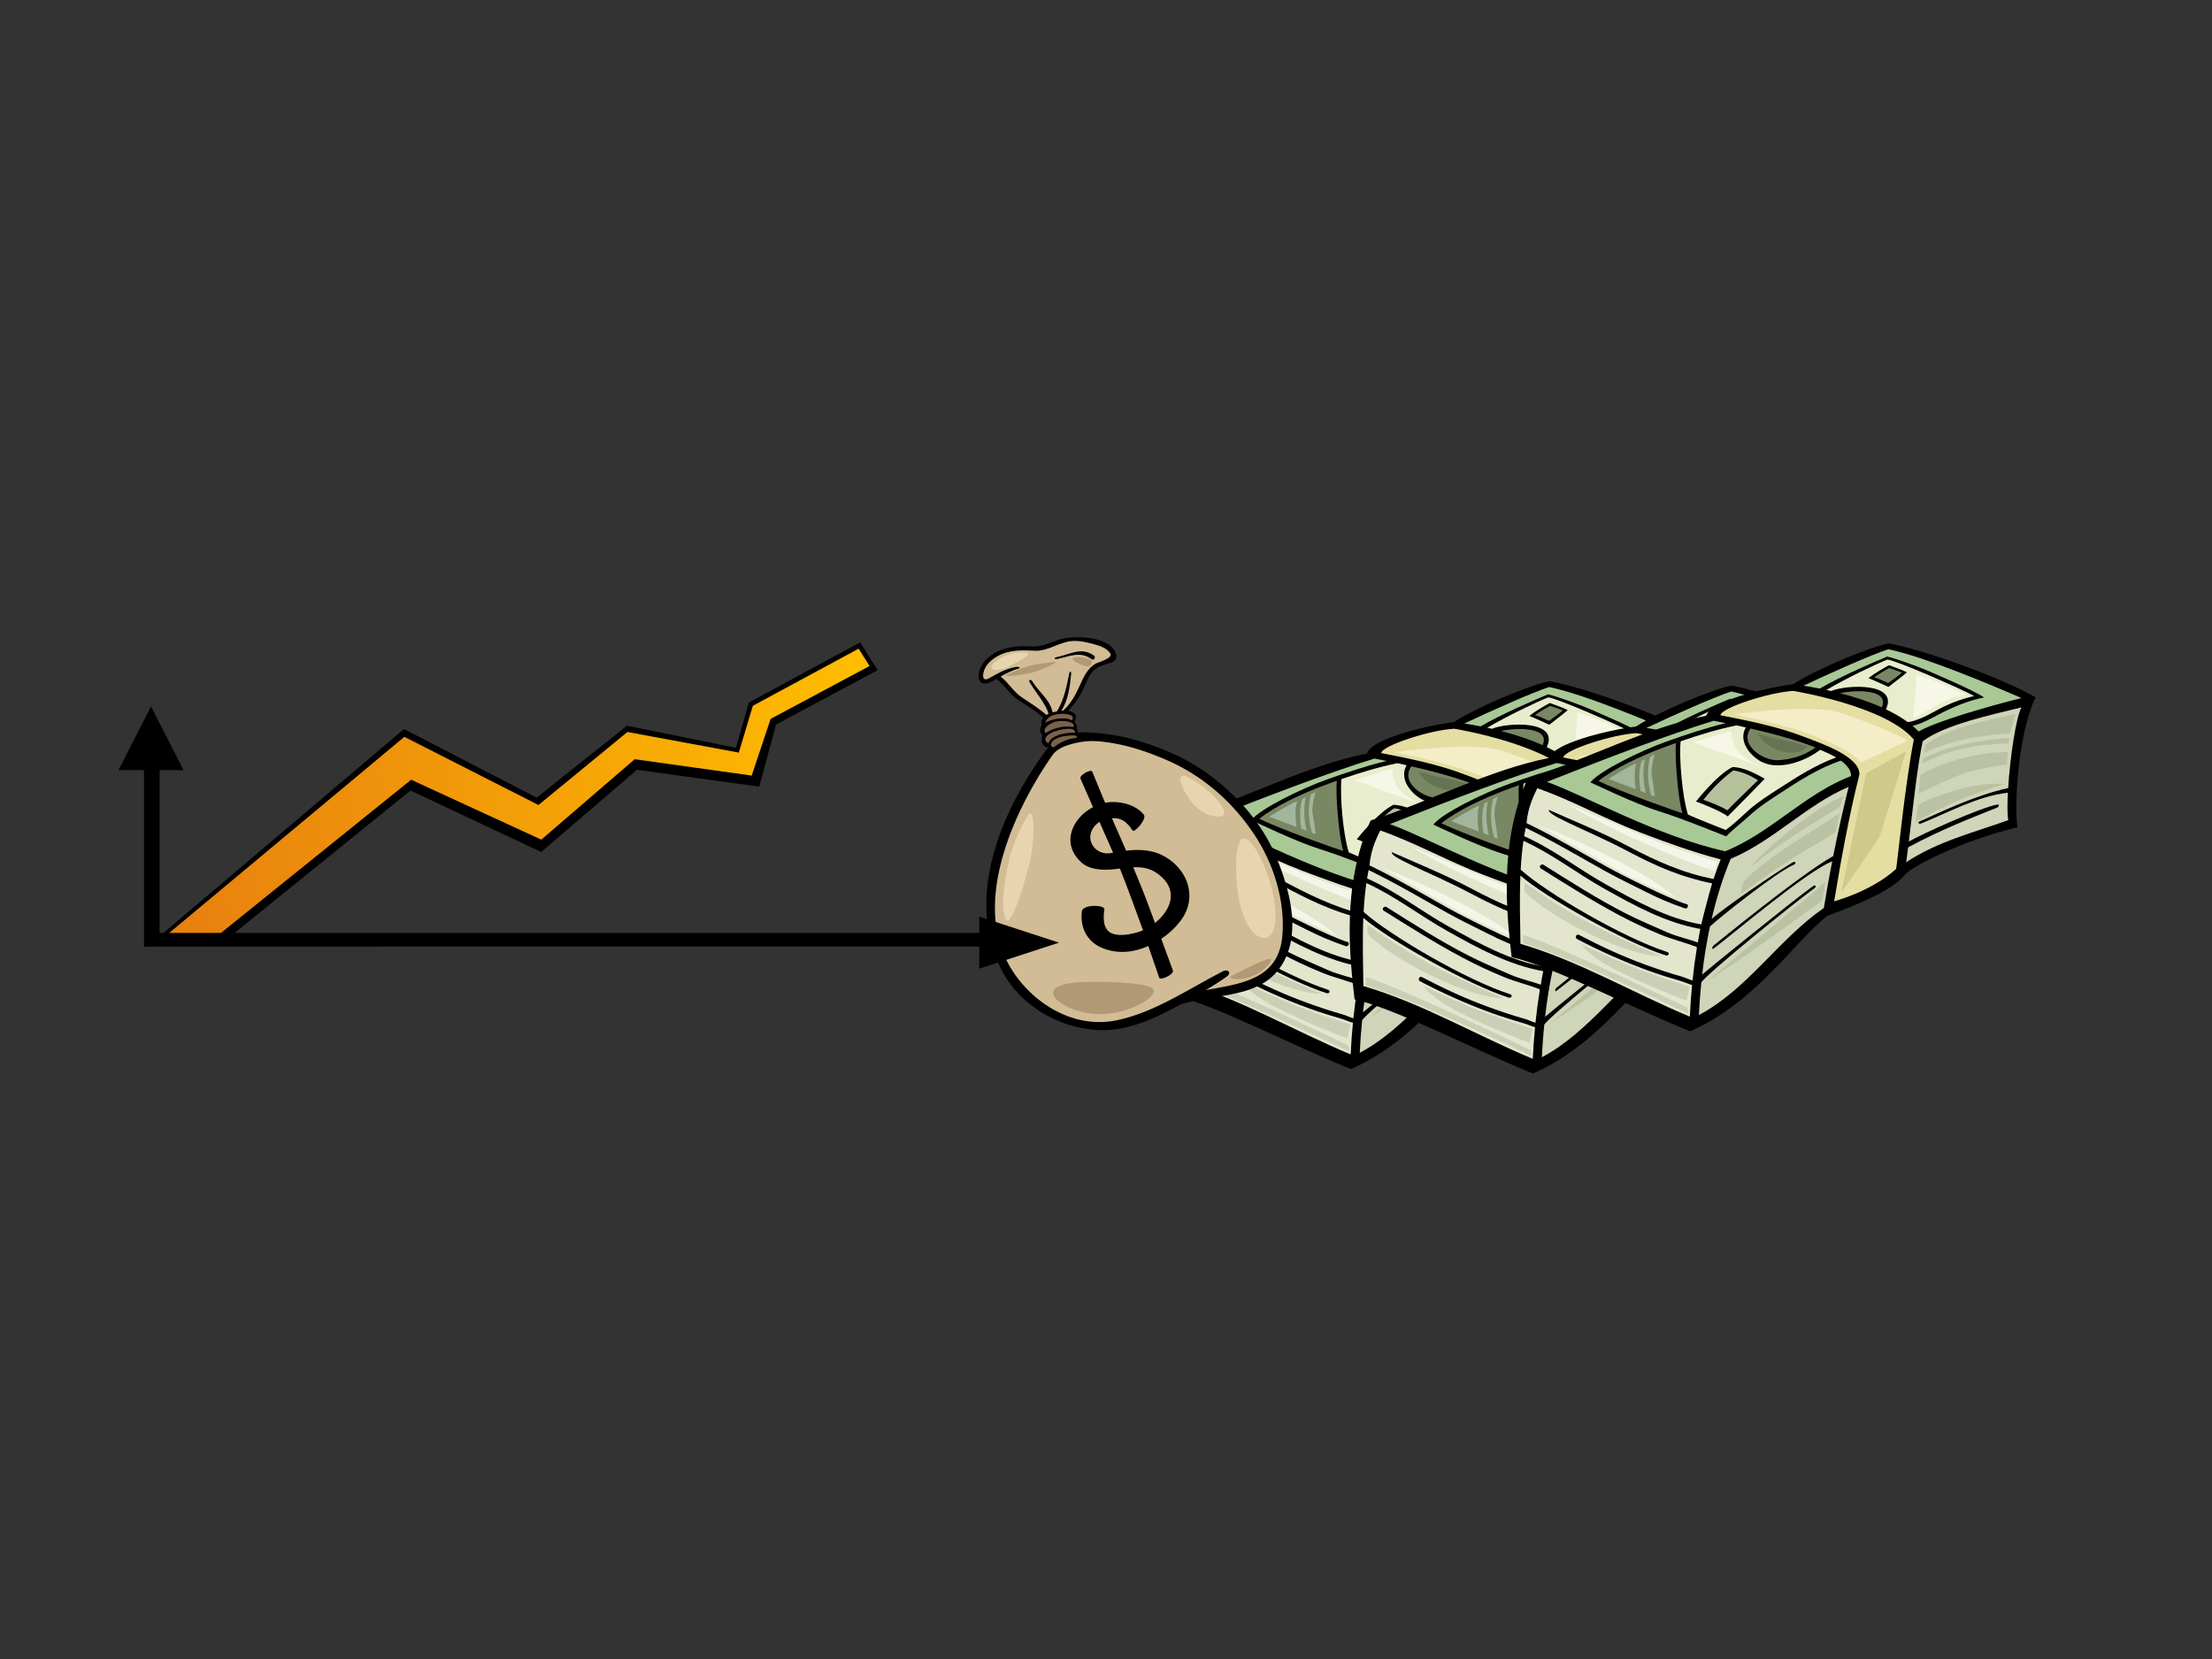 <?xml version="1.0" encoding="utf-8"?>
<!-- Generator: Adobe Illustrator 17.0.0, SVG Export Plug-In . SVG Version: 6.00 Build 0)  -->
<!DOCTYPE svg PUBLIC "-//W3C//DTD SVG 1.1//EN" "http://www.w3.org/Graphics/SVG/1.1/DTD/svg11.dtd">
<svg version="1.1" id="Layer_1" xmlns="http://www.w3.org/2000/svg" xmlns:xlink="http://www.w3.org/1999/xlink" x="0px" y="0px"
	 width="800px" height="600px" viewBox="0 0 800 600" enable-background="new 0 0 800 600" xml:space="preserve">
<rect x="0" y="0" width="800" height="600" fill="#333333" stroke="none"/>
<g>
	<path d="M613.542,265.886c-10.802-6.414-39.883-17.221-53.174-19.525c-7.387,1.458-26.923,9.689-34.53,14.787
		c-10.968,1.411-29.97,6.21-31.407,11.359c-21.657,4.263-43.604,15.947-64.578,22.628c-10.577,23.486-7.53,49.55-5.815,64.698
		c15.407,3.547,43,18.139,64.533,26.818c23.798-10.388,37.855-32.586,49.675-41.772c10.296-3.803,23.843-9.21,28.22-15.093
		c2.754-2.858,19.874-11.931,40.53-16.947C605.677,305.908,607.179,278.664,613.542,265.886z"/>
	<path fill="#E3E5CD" d="M427.228,355.009c-0.126-8.27-0.368-16.524-0.02-24.692c8.824,7.788,38.462,24.472,52.578,28.87
		c1.007,0.315,1.553-0.889,0.551-1.212c-15.668-5.006-43.36-21.144-53.028-29.771c0.194-3.494,0.501-6.973,0.996-10.426
		c10.234,4.598,19.371,11.776,29.146,17.242c10.92,6.117,22.391,12.439,34.822,14.602c-0.332,1.63-0.602,3.273-0.892,4.916
		c-3.663-1.366-7.542-2.107-11.17-3.719c-5.055-2.251-10.115-4.342-15.052-6.871c-10.186-5.217-19.86-11.404-29.545-17.49
		c-0.883-0.558-1.924,0.727-1.035,1.287c9.392,5.901,18.777,11.813,28.569,17.022c4.878,2.591,9.882,4.916,14.991,7.009
		c4.149,1.695,8.54,2.733,12.684,4.318c0.056,0.114,0.132,0.214,0.225,0.29c-0.65,3.948-1.17,7.921-1.587,11.909
		c-1.319-0.404-2.757-1.099-3.8-1.392c-4.433-1.241-8.796-2.716-13.12-4.289c-8.296-3.017-16.335-6.725-24.15-10.843
		c-0.934-0.494-1.598,1.024-0.669,1.509c8.287,4.37,16.81,8.176,25.61,11.381c3.975,1.446,8.012,2.703,12.073,3.878
		c1.103,0.319,2.529,0.989,3.902,1.384c-0.368,3.799-0.647,7.605-0.819,11.421C467.935,372.796,448.657,361.3,427.228,355.009z"/>
	<path fill="#E3E5CD" d="M497.064,331.561c-11.244-2.176-20.892-6.553-31.013-11.917c-9.258-4.907-18.988-8.833-28.561-13.078
		c-0.099,0.935,1.322,1.918,7.454,4.859c4.999,2.398,13.095,5.84,21.795,10.449c9.722,5.154,19.069,9.164,29.812,11.269
		c-0.548,1.702-3.409,12.463-3.924,14.858c-12.321-2.129-23.666-8.471-34.504-14.492c-9.921-5.505-19.154-12.833-29.565-17.424
		c0.166-1.017,0.363-2.028,0.56-3.035c9.812,4.75,19.199,10.314,28.712,15.639c4.695,2.629,9.562,4.897,14.361,7.344
		c5.103,2.592,8.532,4.048,14.462,6.148c0.996,0.352,1.688-1.233,0.672-1.515c-5.544-1.53-23.711-10.65-28.819-13.49
		c-9.646-5.356-19.114-11.01-29.047-15.798c0.411-6.342,3.367-11.428,3.865-12.643c12.855,4.495,24.735,11.265,37.455,16.098
		c9.077,3.454,18.608,6.965,28.864,9.661C498.718,326.827,497.86,329.184,497.064,331.561z"/>
	<path fill="#CED5B8" d="M540.344,323.27c-12.456,7.055-42.676,31.929-43.244,32.341c-0.574,0.419-0.788,1.717,0.059,1.069
		c7.868-6,33.888-28.071,42.819-31.497c-1.091,5.599-2.124,11.217-3.016,16.861c-16.352,11.29-27.582,29.408-45.196,38.718
		c0.191-3.934,0.481-7.861,0.872-11.778c1.893-3.103,33.337-28.603,40.938-34.081c0.861-0.619,0.36-1.407-0.501-0.785
		c-8.031,5.788-38.448,30.493-40.13,32.002c0.661-5.843,1.598-11.646,2.824-17.384c4.341-3.975,24.158-19.687,30.414-22.391
		c0.97-0.418,0.43-1.348-0.475-0.798c-6.591,3.965-24.709,16.339-29.328,20.455c1.713-7.387,3.949-14.656,6.864-21.719
		c15.477-6.477,27.325-19.49,42.687-26.04C543.869,306.545,542.015,314.888,540.344,323.27z"/>
	<path fill="#A8C995" d="M501.258,321.537c-24.341-5.364-50.347-19.988-64.443-25.098c22.589-8.956,44.024-17.109,60.286-22.096
		c1.257,0.245,2.734,0.53,4.366,0.862c-7.297,1.759-14.462,4.173-21.52,6.688c-9.387,3.342-24.265,10.661-27.424,14.732
		c2.158,0.93,16.158,7.75,24.732,10.431c7.854,2.459,15.722,5.671,24.375,9.087c2.146-2.251,6.031-5.269,8.619-7.664
		c3.142-2.903,6.658-5.17,10.217-7.501c7.184-4.709,14.495-9.494,22.659-12.224c2.374,1.759,3.764,3.631,3.66,5.603
		C530.125,300.684,517.798,314.907,501.258,321.537z"/>
	<path fill="#E8EECD" d="M513.739,288.804c6.45,3.92,16.448,0.263,21.863-3.949c0.042-0.037,4.186,1.757,5.817,2.755
		c-7.387,2.664-14.065,6.951-20.656,11.213c-3.604,2.329-7.224,4.602-10.476,7.421c-2.951,2.557-5.64,5.349-8.836,7.603
		c-5.218-2.097-9.362-3.66-13.646-5.582c-2.076-6.556-3.241-20.342-2.65-26.493c6.613-2.303,13.367-4.349,20.203-5.754
		c1.08,0.232,2.217,0.48,3.373,0.738C506.138,281.224,509.503,286.225,513.739,288.804z"/>
	<path fill="#798763" d="M510.436,277.142c7.691,1.765,16.49,4.096,23.506,6.872c-3.995,2.882-8.67,4.366-13.567,4.577
		C514.878,288.832,506.273,282.989,510.436,277.142z"/>
	<path fill="#798763" d="M485.826,307.748c-2.217-0.572-22.757-7.865-30.4-11.622c5.975-4.712,15.255-9.039,23.823-12.225
		c1.407-0.523,2.824-1.035,4.245-1.54C482.869,286.932,484.427,304.247,485.826,307.748z"/>
	<path fill="#E5DEA2" d="M540.685,339.65c2.431-14.75,5.469-31.438,9.148-45.929c0.087-6.551-14.093-11.263-19.618-13.429
		c-9.646-3.779-20.422-5.938-30.678-7.944c0.242-2.671,17.708-8.353,26.411-8.795c0.011,0,33.475,5.429,43.562,17.626
		c-0.008,0.016-0.017,0.027-0.02,0.045c-3.072,15.441-5.86,43.561-6.388,46.696C554.165,336.086,540.851,339.556,540.685,339.65z"/>
	<path fill="#E8EECD" d="M539.568,263.581c-0.565-0.128-1.128-0.269-1.685-0.389c7.128-4.182,17.691-9.266,22.029-10.978
		c2.83,0.101,26.92,10.657,31.407,13.176c-3.654,0.827-7.26,2.071-10.636,3.671c-4.38,2.079-8.498,5.052-13.365,5.772
		c-2.346-1.726-5.041-3.249-7.921-4.629C564.134,260.395,545.149,261.23,539.568,263.581z"/>
	<path fill="#798763" d="M557.917,269.499c-4.709-2.113-9.893-3.803-15.106-5.139C549.124,263.039,560.781,263.007,557.917,269.499z
		"/>
	<path fill="#A8C995" d="M571.262,278.217c-0.686-0.703-1.44-1.373-2.219-2.028c3.187-0.769,6.113-2.357,9.021-3.913
		c4.88-2.611,11.393-5.393,16.85-6.374c-4.048-2.689-16.504-7.962-19.829-9.428c-2.743-1.205-11.606-4.543-15.207-5.353
		c-3.71,1.509-16.788,7.096-24.395,11.578c-2.005-0.393-3.98-0.736-5.893-1.034c10.104-4.761,24.355-11.121,30.684-13.19
		c12.768,2.672,34.921,11.943,48.187,17.65C596.146,269.187,577.521,274.56,571.262,278.217z"/>
	<path fill="#CED5B8" d="M566.733,325.515c0.239-1.747,0.472-3.55,0.7-5.388c11.387-6.191,22.656-10.563,32.004-14.304
		c0.973-0.393,1.182-1.349,0.138-1.156c-6.135,1.141-27.359,10.691-31.885,13.369c1.587-12.978,3.055-27.278,5.03-36.313
		c8.087-5.951,24.085-9.373,35.717-12.221c-1.997,3.539-4.112,18.057-4.821,29.178c-11.885,2.624-23.731,8.387-32.009,12.068
		c-0.968,0.432-0.312,1.087,0.664,0.695c9.342-3.741,20.209-9.855,31.244-11.079c-0.225,4.266-0.219,7.882,0.124,9.935
		C591.139,314.763,577.912,318.057,566.733,325.515z"/>
	<path d="M515.565,295.322c-3.733-2.166-7.815-4.143-11.601-4.262c-5.758,2.862-13.252,12.482-13.252,12.482
		s8.397,3.046,11.48,5.389C506.346,304.773,513.295,297.699,515.565,295.322z"/>
	<path fill="#B4C19B" d="M502.062,306.728c-2.022-1.246-5.826-2.844-8.692-3.8c5.55-7.037,10.791-10.593,10.791-10.593
		s3.851,0.196,8.971,3.525C509.528,299.43,505.604,303.033,502.062,306.728z"/>
	<path d="M560.497,254.247c0,0-5.423,2.934-7.378,4.695c1.558,0.557,7.182,3.169,7.182,3.169s5.092-3.86,6.692-5.277
		C565.957,256.163,560.497,254.247,560.497,254.247z"/>
	<path fill="#798763" d="M560.244,260.713c-1.663-0.665-3.353-1.644-5.086-2.053c1.274-1.128,5.415-3.368,5.415-3.368
		s3.347,1.063,4.641,1.627C564.027,258.018,561.608,259.735,560.244,260.713z"/>
	<path fill="#F3EEC8" d="M504.256,272.058c1.497,0.062,18.017,3.682,26.842,6.845c10.76,3.861,17.182,7.729,19.246,10.585
		c5.595-2.692,15.646-7.232,16.594-7.935c0.937-0.703-21.39-9.722-25.93-10.598C528.192,268.468,504.256,272.058,504.256,272.058z"
		/>
	<path fill="#CFC98C" d="M552.258,293.34l14.42-7.936c0,0-8.884,29.438-9.601,30.849c-0.72,1.413-13.885,20.712-13.708,19.553
		C543.549,334.651,552.258,293.34,552.258,293.34z"/>
	<path fill="#BBC2A3" d="M599.122,280.979c-9.173,1.09-18.166,2.774-26.341,7.107c-0.051,0.31-0.096,0.613-0.149,0.945
		c-0.039,0.257-0.082,0.536-0.121,0.826c6.602-3.338,13.542-5.726,21.12-6.592c3.381-0.387,6.757-0.601,10.133-0.719
		c0.076-0.731,0.155-1.409,0.247-2.004C602.38,280.649,600.748,280.787,599.122,280.979z"/>
	<path fill="#BBC2A3" d="M598.937,279.334c1.795-0.189,3.586-0.318,5.373-0.419c0.692-3.177,2.036-7.027,2.036-7.027
		s-12.574,2.461-20.152,5.018c-7.578,2.556-12.456,6.032-12.456,6.032s-0.256,1.141-0.61,3.116
		C581.17,282.044,589.972,280.28,598.937,279.334z"/>
	<path fill="#BBC2A3" d="M593.997,286.462c-8.107,1.198-15.154,3.647-22.009,7.295c-0.439,3.501-0.841,7.062-0.841,7.062
		s11.64-6.159,18.273-8.014c6.636-1.854,13.767-2.616,13.767-2.616s0.112-2.129,0.301-4.574
		C600.309,285.751,597.139,286,593.997,286.462z"/>
	<path fill="#BBC2A3" d="M570.106,310.814c0,0,11.502-6.35,18.945-9.097c7.438-2.744,13.041-4.415,13.041-4.415
		s-6.501-1.175-18.6,2.544c-12.101,3.72-12.495,5.183-12.495,5.183L570.106,310.814z"/>
	<path fill="#BBC2A3" d="M506.948,336.957c0,0,12.448-9.248,21.272-14.488c8.83-5.241,12.872-7.663,12.872-7.663l1.589-7.035
		c0,0-6.878,4.526-17.238,11.052c-10.36,6.528-16.656,12.667-17.272,13.419C507.559,332.989,506.948,336.957,506.948,336.957z"/>
	<path fill="#BBC2A3" d="M510.459,327.174c0,0,8.189-6.522,17.278-12.398c9.089-5.877,14.948-9.204,14.948-9.204l1.454-4.009
		c0,0-4.611,1.642-11.528,6.518C517.244,318.911,510.459,327.174,510.459,327.174z"/>
	<path fill="#BBC2A3" d="M494.717,368.586c0,0,32.605-27.299,36.243-30.292c3.637-2.997,6.591-5.926,6.591-5.926l-1.232,6.92
		c0,0-12.239,8.945-19.193,13.967C510.172,358.275,494.717,368.586,494.717,368.586z"/>
	<path fill="#A2B69C" d="M474.126,287.349c-1.153,4.405-0.962,9.311,0.366,13.851l1.311,0.491c0,0-0.484-4.473-1.052-7.272
		c-0.574-2.795,1.058-7.96,1.058-7.96S475.156,286.819,474.126,287.349z"/>
	<path fill="#A2B69C" d="M471.083,288.84c-0.402,1.154-0.706,2.353-0.793,3.646c-0.166,2.429-0.065,4.875,0.371,7.27l1.921,0.723
		c-0.993-4.016-1.153-8.246-0.371-12.176C471.853,288.476,471.468,288.659,471.083,288.84z"/>
	<path fill="#A2B69C" d="M468.821,291.031c0.076-0.447,0.177-0.876,0.29-1.3c-0.056,0.022-0.107,0.046-0.163,0.07
		c-3.758,1.62-9.879,5.588-9.879,5.588l9.843,3.708C468.542,296.439,468.36,293.683,468.821,291.031z"/>
	<path fill="#667354" d="M512.881,278.974c0,0,6.07,1.782,10.127,2.577c4.051,0.796,8.028,2.083,8.028,2.083
		s-2.357,3.362-8.973,1.834C515.452,283.941,512.881,278.974,512.881,278.974z"/>
	<path fill="#CBCFB6" d="M449.186,355.134c0,0,10.374,4.854,16.721,7.487c9.73,4.041,22.504,7.868,22.504,7.868l-1.117,5.08
		c0,0-13.109-4.903-24.431-10.542C451.538,359.392,449.186,355.134,449.186,355.134z"/>
	<path fill="#CBCFB6" d="M428.736,332.855c0,0,11.381,8.528,24.698,15.321c13.32,6.789,24.656,11.246,24.656,11.246
		s-8.11,0.61-25.984-8.068c-17.865-8.681-23.365-15.283-23.365-15.283L428.736,332.855z"/>
	<path fill="#CBCFB6" d="M428.032,354.75c0,0,5.933,1.591,19.131,7.01c12.428,5.106,40.749,18.473,40.749,18.473l-0.186-2.062
		c0,0-18.329-8.919-38.814-18.002c-20.484-9.08-20.774-8.277-20.774-8.277L428.032,354.75z"/>
	<path fill="#F3F6E9" d="M444.145,304.427c0,0,15.868,6.509,27.618,11.538c11.755,5.025,26.785,9.376,26.785,9.376l-1.19,3.37
		c0,0-10.02-3.237-26.279-10.481C454.826,310.984,444.145,304.427,444.145,304.427z"/>
	<path fill="#F3F6E9" d="M434.069,312.352c0,0,17.041,9.733,26.271,14.881c9.224,5.148,23.165,11.188,23.165,11.188
		s-5.19-5.37-23.475-14.618C441.746,314.554,434.069,312.352,434.069,312.352z"/>
	<path fill="#F6F7E6" d="M489.834,282.19l13.668-4.156c0,0,0.166,5.444,3.094,8.094c2.931,2.653,7.134,4.654,7.134,4.654
		L489.834,282.19z"/>
	<path fill="#F6F7E6" d="M570.469,257.555c0,0,5.885,1.923,10.411,3.975c4.529,2.051,7.314,3.497,7.314,3.497
		s-2.99-0.124-7.525,2.225c-4.54,2.345-11.314,6.211-11.314,6.211L570.469,257.555z"/>
</g>
<g>
	<path d="M679.4,267.495c-10.805-6.414-39.883-17.221-53.174-19.525c-7.387,1.458-26.926,9.689-34.53,14.787
		c-10.968,1.411-29.973,6.208-31.407,11.359c-21.657,4.262-43.604,15.946-64.581,22.626c-10.577,23.487-7.528,49.551-5.812,64.698
		c15.407,3.547,42.999,18.139,64.533,26.818c23.795-10.388,37.852-32.584,49.675-41.772c10.296-3.803,23.843-9.21,28.22-15.093
		c2.754-2.857,19.874-11.931,40.53-16.947C671.535,307.516,673.04,280.273,679.4,267.495z"/>
	<path fill="#E3E5CD" d="M493.086,356.616c-0.126-8.269-0.366-16.522-0.022-24.691c8.827,7.786,38.462,24.472,52.581,28.87
		c1.007,0.314,1.553-0.89,0.551-1.214c-15.669-5.006-43.36-21.144-53.028-29.771c0.194-3.492,0.501-6.973,0.993-10.425
		c10.237,4.596,19.373,11.775,29.146,17.242c10.923,6.117,22.394,12.438,34.828,14.601c-0.338,1.63-0.608,3.275-0.894,4.916
		c-3.663-1.364-7.542-2.107-11.17-3.719c-5.055-2.249-10.118-4.342-15.055-6.871c-10.183-5.217-19.857-11.404-29.542-17.49
		c-0.886-0.558-1.927,0.727-1.035,1.288c9.392,5.9,18.777,11.813,28.569,17.02c4.878,2.592,9.882,4.917,14.991,7.01
		c4.146,1.695,8.54,2.73,12.684,4.318c0.056,0.114,0.132,0.212,0.225,0.288c-0.65,3.95-1.17,7.923-1.587,11.91
		c-1.319-0.404-2.757-1.1-3.8-1.392c-4.433-1.242-8.797-2.716-13.12-4.289c-8.296-3.018-16.335-6.725-24.147-10.844
		c-0.937-0.492-1.601,1.024-0.672,1.509c8.287,4.371,16.81,8.177,25.607,11.382c3.978,1.447,8.014,2.704,12.076,3.877
		c1.1,0.319,2.529,0.99,3.902,1.384c-0.368,3.799-0.647,7.606-0.819,11.422C533.793,374.403,514.516,362.908,493.086,356.616z"/>
	<path fill="#E3E5CD" d="M562.922,333.169c-11.244-2.174-20.889-6.551-31.013-11.916c-9.257-4.907-18.988-8.833-28.56-13.079
		c-0.099,0.935,1.322,1.918,7.454,4.859c4.999,2.398,13.095,5.84,21.795,10.45c9.722,5.154,19.069,9.162,29.809,11.269
		c-0.548,1.7-3.406,12.462-3.924,14.857c-12.321-2.128-23.663-8.47-34.501-14.491c-9.922-5.507-19.154-12.833-29.565-17.424
		c0.166-1.018,0.363-2.028,0.56-3.035c9.809,4.75,19.199,10.314,28.712,15.637c4.695,2.63,9.562,4.897,14.358,7.344
		c5.103,2.592,8.535,4.049,14.462,6.149c0.996,0.35,1.688-1.233,0.675-1.516c-5.544-1.53-23.714-10.649-28.822-13.49
		c-9.643-5.356-19.114-11.01-29.044-15.798c0.411-6.342,3.364-11.428,3.862-12.642c12.858,4.494,24.738,11.265,37.455,16.097
		c9.08,3.453,18.608,6.964,28.867,9.66C564.576,328.436,563.718,330.792,562.922,333.169z"/>
	<path fill="#CED5B8" d="M606.203,324.879c-12.456,7.055-42.676,31.929-43.244,32.341c-0.574,0.418-0.79,1.716,0.059,1.069
		c7.865-6.002,33.888-28.071,42.82-31.499c-1.091,5.599-2.124,11.217-3.019,16.863c-16.349,11.29-27.579,29.407-45.194,38.717
		c0.191-3.934,0.481-7.859,0.872-11.777c1.893-3.103,33.337-28.603,40.938-34.081c0.861-0.619,0.36-1.408-0.501-0.786
		c-8.031,5.788-38.451,30.493-40.133,32.002c0.664-5.843,1.598-11.645,2.824-17.385c4.344-3.973,24.164-19.687,30.417-22.391
		c0.968-0.418,0.43-1.348-0.475-0.796c-6.591,3.964-24.709,16.339-29.329,20.453c1.711-7.386,3.947-14.654,6.864-21.719
		c15.474-6.477,27.326-19.489,42.685-26.04C609.727,308.153,607.874,316.496,606.203,324.879z"/>
	<path fill="#A8C995" d="M567.116,323.145c-24.341-5.363-50.347-19.988-64.44-25.098c22.586-8.955,44.021-17.109,60.283-22.095
		c1.258,0.243,2.732,0.53,4.366,0.861c-7.297,1.761-14.462,4.173-21.522,6.688c-9.384,3.342-24.262,10.663-27.424,14.732
		c2.16,0.93,16.161,7.75,24.732,10.432c7.857,2.458,15.725,5.671,24.378,9.086c2.146-2.249,6.031-5.269,8.619-7.664
		c3.142-2.902,6.658-5.169,10.217-7.502c7.184-4.706,14.495-9.492,22.659-12.222c2.374,1.761,3.764,3.633,3.663,5.603
		C595.98,302.292,583.656,316.516,567.116,323.145z"/>
	<path fill="#E8EECD" d="M579.594,290.413c6.453,3.92,16.451,0.262,21.865-3.951c0.039-0.035,4.183,1.757,5.818,2.755
		c-7.387,2.665-14.065,6.952-20.659,11.214c-3.604,2.329-7.221,4.602-10.473,7.419c-2.951,2.557-5.637,5.35-8.836,7.605
		c-5.218-2.097-9.362-3.661-13.646-5.582c-2.079-6.557-3.238-20.342-2.65-26.494c6.613-2.303,13.367-4.348,20.203-5.753
		c1.077,0.231,2.217,0.478,3.37,0.737C571.996,282.831,575.358,287.833,579.594,290.413z"/>
	<path fill="#798763" d="M576.295,278.75c7.691,1.767,16.487,4.097,23.506,6.874c-3.994,2.881-8.67,4.366-13.567,4.575
		C580.736,290.441,572.131,284.598,576.295,278.75z"/>
	<path fill="#798763" d="M551.681,309.355c-2.214-0.572-22.757-7.865-30.395-11.621c5.972-4.713,15.249-9.041,23.821-12.225
		c1.407-0.523,2.824-1.037,4.242-1.542C548.727,288.54,550.286,305.856,551.681,309.355z"/>
	<path fill="#E5DEA2" d="M606.543,341.259c2.428-14.751,5.468-31.439,9.145-45.931c0.087-6.55-14.09-11.263-19.618-13.429
		c-9.643-3.778-20.42-5.938-30.676-7.944c0.242-2.67,17.708-8.352,26.411-8.794c0.011-0.001,33.475,5.428,43.562,17.624
		c-0.005,0.017-0.017,0.028-0.022,0.046c-3.069,15.441-5.857,43.561-6.388,46.696C620.023,337.695,606.709,341.165,606.543,341.259z
		"/>
	<path fill="#E8EECD" d="M605.423,265.19c-0.563-0.129-1.125-0.269-1.682-0.39c7.128-4.184,17.688-9.267,22.026-10.979
		c2.83,0.103,26.923,10.658,31.41,13.178c-3.654,0.826-7.26,2.071-10.636,3.671c-4.38,2.077-8.498,5.052-13.364,5.773
		c-2.349-1.727-5.044-3.251-7.921-4.63C629.992,262.003,611.007,262.839,605.423,265.19z"/>
	<path fill="#798763" d="M623.775,271.107c-4.712-2.113-9.893-3.803-15.106-5.138C614.982,264.647,626.636,264.616,623.775,271.107z
		"/>
	<path fill="#A8C995" d="M637.118,279.824c-0.686-0.703-1.438-1.373-2.217-2.028c3.187-0.768,6.113-2.357,9.019-3.911
		c4.881-2.611,11.395-5.393,16.853-6.374c-4.048-2.689-16.504-7.964-19.829-9.429c-2.743-1.205-11.607-4.541-15.207-5.353
		c-3.713,1.509-16.788,7.096-24.395,11.579c-2.006-0.391-3.98-0.734-5.893-1.032c10.102-4.763,24.355-11.123,30.682-13.192
		c12.768,2.674,34.923,11.943,48.187,17.65C662.004,270.796,643.379,276.167,637.118,279.824z"/>
	<path fill="#CED5B8" d="M632.591,327.122c0.236-1.747,0.47-3.548,0.698-5.387c11.39-6.193,22.659-10.563,32.006-14.306
		c0.97-0.391,1.181-1.348,0.141-1.156c-6.138,1.141-27.362,10.692-31.888,13.369c1.587-12.978,3.055-27.278,5.03-36.313
		c8.084-5.951,24.085-9.373,35.717-12.221c-2,3.539-4.113,18.057-4.821,29.178c-11.885,2.626-23.733,8.387-32.009,12.069
		c-0.968,0.432-0.315,1.086,0.661,0.693c9.345-3.741,20.208-9.855,31.244-11.079c-0.225,4.266-0.217,7.882,0.127,9.935
		C656.997,316.372,643.77,319.665,632.591,327.122z"/>
	<path d="M581.42,296.93c-3.733-2.166-7.812-4.142-11.598-4.261c-5.758,2.862-13.255,12.482-13.255,12.482s8.397,3.045,11.483,5.389
		C572.205,306.382,579.153,299.309,581.42,296.93z"/>
	<path fill="#B4C19B" d="M567.918,308.336c-2.02-1.246-5.823-2.842-8.689-3.8c5.547-7.037,10.788-10.591,10.788-10.591
		s3.854,0.194,8.976,3.525C575.386,301.039,571.465,304.641,567.918,308.336z"/>
	<path d="M626.352,255.855c0,0-5.423,2.934-7.376,4.695c1.558,0.558,7.182,3.169,7.182,3.169s5.091-3.86,6.692-5.276
		C631.815,257.77,626.352,255.855,626.352,255.855z"/>
	<path fill="#798763" d="M626.102,262.32c-1.665-0.664-3.353-1.643-5.086-2.052c1.274-1.129,5.415-3.37,5.415-3.37
		s3.345,1.065,4.641,1.629C629.885,259.627,627.466,261.343,626.102,262.32z"/>
	<path fill="#F3EEC8" d="M570.112,273.664c1.499,0.063,18.017,3.685,26.845,6.848c10.76,3.861,17.182,7.728,19.246,10.585
		c5.592-2.692,15.646-7.234,16.591-7.935c0.939-0.703-21.387-9.722-25.928-10.599C594.05,270.076,570.112,273.664,570.112,273.664z"
		/>
	<path fill="#CFC98C" d="M618.116,294.947l14.417-7.934c0,0-8.881,29.437-9.601,30.847c-0.717,1.415-13.882,20.712-13.705,19.553
		C609.406,336.26,618.116,294.947,618.116,294.947z"/>
	<path fill="#BBC2A3" d="M664.98,282.588c-9.17,1.089-18.166,2.772-26.341,7.106c-0.051,0.311-0.099,0.613-0.152,0.947
		c-0.039,0.257-0.079,0.536-0.118,0.826c6.599-3.339,13.542-5.726,21.123-6.592c3.379-0.387,6.754-0.602,10.13-0.72
		c0.073-0.731,0.155-1.408,0.248-2.004C668.238,282.256,666.609,282.394,664.98,282.588z"/>
	<path fill="#BBC2A3" d="M664.795,280.941c1.792-0.189,3.587-0.318,5.373-0.418c0.692-3.177,2.034-7.027,2.034-7.027
		s-12.571,2.46-20.15,5.018c-7.578,2.554-12.456,6.031-12.456,6.031s-0.256,1.141-0.61,3.117
		C647.025,283.651,655.827,281.889,664.795,280.941z"/>
	<path fill="#BBC2A3" d="M659.855,288.071c-8.107,1.198-15.156,3.647-22.009,7.296c-0.439,3.499-0.841,7.06-0.841,7.06
		s11.643-6.159,18.271-8.013c6.639-1.854,13.769-2.618,13.769-2.618s0.113-2.128,0.301-4.573
		C666.167,287.359,662.997,287.609,659.855,288.071z"/>
	<path fill="#BBC2A3" d="M635.967,312.422c0,0,11.5-6.35,18.94-9.096c7.438-2.746,13.044-4.416,13.044-4.416
		s-6.501-1.173-18.603,2.546c-12.099,3.72-12.493,5.182-12.493,5.182L635.967,312.422z"/>
	<path fill="#BBC2A3" d="M572.804,338.565c0,0,12.448-9.249,21.275-14.488c8.827-5.241,12.875-7.663,12.875-7.663l1.584-7.037
		c0,0-6.878,4.528-17.235,11.054c-10.36,6.526-16.656,12.666-17.275,13.418C573.414,334.598,572.804,338.565,572.804,338.565z"/>
	<path fill="#BBC2A3" d="M576.315,328.783c0,0,8.191-6.523,17.28-12.4c9.086-5.875,14.948-9.203,14.948-9.203l1.454-4.01
		c0,0-4.611,1.643-11.528,6.519C583.102,320.52,576.315,328.783,576.315,328.783z"/>
	<path fill="#BBC2A3" d="M560.573,370.195c0,0,32.608-27.299,36.246-30.293c3.637-2.997,6.588-5.924,6.588-5.924l-1.232,6.918
		c0,0-12.234,8.945-19.19,13.967C576.03,359.884,560.573,370.195,560.573,370.195z"/>
	<path fill="#A2B69C" d="M539.984,288.958c-1.153,4.404-0.962,9.31,0.366,13.85l1.311,0.492c0,0-0.484-4.474-1.052-7.272
		c-0.574-2.796,1.058-7.959,1.058-7.959S541.014,288.427,539.984,288.958z"/>
	<path fill="#A2B69C" d="M536.941,290.448c-0.405,1.156-0.703,2.353-0.793,3.646c-0.166,2.429-0.067,4.876,0.371,7.272l1.921,0.722
		c-0.993-4.016-1.153-8.245-0.371-12.175C537.712,290.083,537.326,290.266,536.941,290.448z"/>
	<path fill="#A2B69C" d="M534.679,292.639c0.076-0.446,0.174-0.875,0.289-1.3c-0.053,0.022-0.107,0.046-0.166,0.069
		c-3.755,1.621-9.876,5.589-9.876,5.589l9.843,3.709C534.398,298.046,534.215,295.29,534.679,292.639z"/>
	<path fill="#667354" d="M578.736,280.581c0,0,6.073,1.783,10.127,2.578c4.051,0.795,8.028,2.083,8.028,2.083
		s-2.354,3.36-8.97,1.833C581.31,285.549,578.736,280.581,578.736,280.581z"/>
	<path fill="#CBCFB6" d="M515.044,356.743c0,0,10.375,4.852,16.721,7.487c9.73,4.04,22.504,7.868,22.504,7.868l-1.117,5.08
		c0,0-13.108-4.903-24.431-10.542C517.396,360.999,515.044,356.743,515.044,356.743z"/>
	<path fill="#CBCFB6" d="M494.594,334.463c0,0,11.379,8.529,24.698,15.323c13.317,6.788,24.656,11.246,24.656,11.246
		s-8.107,0.61-25.984-8.069c-17.868-8.681-23.365-15.282-23.365-15.282L494.594,334.463z"/>
	<path fill="#CBCFB6" d="M493.888,356.359c0,0,5.936,1.591,19.134,7.009c12.428,5.106,40.749,18.473,40.749,18.473l-0.186-2.06
		c0,0-18.33-8.919-38.814-18.002c-20.484-9.082-20.774-8.277-20.774-8.277L493.888,356.359z"/>
	<path fill="#F3F6E9" d="M510.003,306.036c0,0,15.866,6.508,27.618,11.536c11.756,5.027,26.783,9.375,26.783,9.375l-1.187,3.37
		c0,0-10.023-3.237-26.279-10.48C520.682,312.592,510.003,306.036,510.003,306.036z"/>
	<path fill="#F3F6E9" d="M499.927,313.96c0,0,17.038,9.734,26.271,14.881c9.224,5.148,23.162,11.189,23.162,11.189
		s-5.187-5.368-23.472-14.618C507.604,316.163,499.927,313.96,499.927,313.96z"/>
	<path fill="#F6F7E6" d="M555.692,283.799l13.668-4.158c0,0,0.163,5.444,3.094,8.093c2.931,2.655,7.134,4.655,7.134,4.655
		L555.692,283.799z"/>
	<path fill="#F6F7E6" d="M636.327,259.163c0,0,5.885,1.924,10.411,3.976c4.526,2.051,7.311,3.495,7.311,3.495
		s-2.987-0.122-7.522,2.226c-4.54,2.343-11.317,6.211-11.317,6.211L636.327,259.163z"/>
</g>
<g>
	<path d="M736.206,252.219c-10.802-6.414-39.883-17.221-53.174-19.525c-7.387,1.458-26.923,9.689-34.53,14.785
		c-10.968,1.412-29.973,6.211-31.407,11.359c-21.657,4.265-43.604,15.947-64.578,22.628c-10.577,23.487-7.53,49.551-5.814,64.699
		c15.407,3.547,43,18.138,64.533,26.817c23.798-10.388,37.855-32.584,49.675-41.772c10.296-3.802,23.843-9.208,28.22-15.092
		c2.754-2.859,19.874-11.933,40.53-16.948C728.341,292.241,729.843,264.996,736.206,252.219z"/>
	<path fill="#E3E5CD" d="M549.892,341.342c-0.129-8.272-0.368-16.524-0.02-24.693c8.824,7.787,38.459,24.472,52.575,28.871
		c1.01,0.312,1.556-0.89,0.554-1.214c-15.669-5.006-43.36-21.144-53.028-29.771c0.194-3.494,0.501-6.975,0.996-10.427
		c10.234,4.598,19.37,11.775,29.146,17.243c10.917,6.117,22.391,12.438,34.822,14.601c-0.332,1.63-0.605,3.274-0.892,4.916
		c-3.663-1.365-7.542-2.107-11.17-3.718c-5.055-2.25-10.118-4.343-15.052-6.872c-10.186-5.215-19.86-11.403-29.545-17.488
		c-0.883-0.56-1.924,0.727-1.035,1.287c9.393,5.9,18.777,11.813,28.569,17.02c4.878,2.592,9.882,4.916,14.99,7.01
		c4.147,1.695,8.54,2.731,12.684,4.318c0.056,0.114,0.132,0.212,0.225,0.29c-0.65,3.948-1.17,7.92-1.587,11.909
		c-1.319-0.404-2.757-1.099-3.803-1.392c-4.431-1.242-8.794-2.716-13.117-4.289c-8.296-3.018-16.338-6.725-24.15-10.844
		c-0.934-0.492-1.598,1.024-0.672,1.511c8.29,4.37,16.813,8.176,25.612,11.381c3.975,1.445,8.011,2.703,12.073,3.878
		c1.103,0.319,2.529,0.987,3.902,1.383c-0.368,3.799-0.647,7.608-0.819,11.422C590.599,359.127,571.321,347.632,549.892,341.342z"/>
	<path fill="#E3E5CD" d="M619.725,317.893c-11.241-2.174-20.89-6.551-31.011-11.917c-9.257-4.906-18.988-8.831-28.563-13.076
		c-0.096,0.935,1.322,1.918,7.457,4.859c4.999,2.398,13.095,5.84,21.792,10.449c9.725,5.155,19.072,9.163,29.815,11.269
		c-0.551,1.7-3.409,12.462-3.927,14.857c-12.318-2.127-23.663-8.47-34.501-14.491c-9.921-5.506-19.154-12.834-29.568-17.425
		c0.169-1.017,0.366-2.027,0.563-3.034c9.812,4.75,19.199,10.314,28.712,15.639c4.695,2.629,9.562,4.897,14.361,7.343
		c5.103,2.592,8.532,4.048,14.462,6.148c0.996,0.35,1.685-1.232,0.672-1.515c-5.544-1.53-23.711-10.65-28.819-13.49
		c-9.646-5.357-19.114-11.011-29.047-15.799c0.411-6.342,3.364-11.426,3.865-12.643c12.855,4.495,24.735,11.266,37.453,16.099
		c9.08,3.453,18.611,6.963,28.867,9.661C621.379,313.16,620.524,315.516,619.725,317.893z"/>
	<path fill="#CED5B8" d="M663.008,309.602c-12.456,7.056-42.676,31.93-43.244,32.341c-0.574,0.419-0.788,1.717,0.059,1.07
		c7.868-6,33.888-28.071,42.82-31.499c-1.091,5.599-2.124,11.218-3.016,16.863c-16.352,11.29-27.582,29.407-45.196,38.718
		c0.191-3.934,0.481-7.861,0.872-11.779c1.893-3.103,33.337-28.601,40.938-34.08c0.861-0.619,0.36-1.408-0.501-0.785
		c-8.031,5.786-38.448,30.491-40.13,32.002c0.661-5.843,1.598-11.646,2.824-17.386c4.341-3.975,24.158-19.687,30.414-22.391
		c0.97-0.418,0.43-1.346-0.475-0.796c-6.591,3.965-24.712,16.339-29.329,20.455c1.713-7.386,3.95-14.656,6.864-21.721
		c15.474-6.477,27.326-19.488,42.684-26.038C666.533,292.878,664.679,301.22,663.008,309.602z"/>
	<path fill="#A8C995" d="M623.922,307.869c-24.341-5.363-50.35-19.986-64.443-25.096c22.589-8.957,44.024-17.109,60.286-22.096
		c1.258,0.243,2.734,0.53,4.366,0.862c-7.297,1.76-14.462,4.172-21.522,6.687c-9.387,3.342-24.262,10.663-27.421,14.733
		c2.157,0.928,16.158,7.748,24.732,10.431c7.854,2.459,15.722,5.671,24.375,9.086c2.146-2.249,6.028-5.268,8.619-7.664
		c3.142-2.902,6.655-5.169,10.217-7.501c7.184-4.708,14.495-9.494,22.659-12.223c2.374,1.76,3.764,3.632,3.66,5.602
		C652.786,287.017,640.462,301.24,623.922,307.869z"/>
	<path fill="#E8EECD" d="M636.403,275.136c6.45,3.922,16.448,0.262,21.863-3.949c0.042-0.037,4.186,1.757,5.818,2.754
		c-7.387,2.665-14.065,6.952-20.656,11.214c-3.604,2.329-7.224,4.602-10.476,7.419c-2.951,2.558-5.64,5.351-8.836,7.605
		c-5.218-2.097-9.365-3.661-13.646-5.582c-2.076-6.556-3.241-20.342-2.65-26.493c6.613-2.302,13.367-4.349,20.203-5.754
		c1.08,0.23,2.217,0.478,3.37,0.738C628.802,267.555,632.167,272.558,636.403,275.136z"/>
	<path fill="#798763" d="M633.101,263.475c7.691,1.765,16.49,4.096,23.506,6.872c-3.994,2.882-8.67,4.365-13.57,4.577
		C637.542,275.165,628.937,269.322,633.101,263.475z"/>
	<path fill="#798763" d="M608.49,294.079c-2.219-0.572-22.76-7.864-30.4-11.621c5.975-4.713,15.255-9.04,23.823-12.225
		c1.404-0.523,2.824-1.037,4.245-1.542C605.533,273.266,607.089,290.58,608.49,294.079z"/>
	<path fill="#E5DEA2" d="M663.349,325.983c2.43-14.751,5.468-31.438,9.145-45.931c0.09-6.55-14.09-11.262-19.618-13.428
		c-9.643-3.779-20.423-5.94-30.676-7.945c0.242-2.669,17.708-8.352,26.411-8.793c0.011,0,33.475,5.429,43.562,17.625
		c-0.008,0.017-0.017,0.028-0.02,0.045c-3.072,15.44-5.86,43.561-6.388,46.696C676.829,322.419,663.515,325.889,663.349,325.983z"/>
	<path fill="#E8EECD" d="M662.229,249.912c-0.563-0.128-1.128-0.267-1.682-0.388c7.128-4.183,17.691-9.266,22.026-10.978
		c2.83,0.1,26.923,10.657,31.41,13.175c-3.654,0.827-7.26,2.071-10.636,3.672c-4.38,2.077-8.498,5.054-13.364,5.771
		c-2.346-1.724-5.041-3.247-7.921-4.629C686.798,246.726,667.813,247.563,662.229,249.912z"/>
	<path fill="#798763" d="M680.578,255.831c-4.709-2.111-9.891-3.802-15.103-5.138C671.788,249.372,683.442,249.34,680.578,255.831z"
		/>
	<path fill="#A8C995" d="M693.926,264.55c-0.686-0.703-1.44-1.374-2.22-2.028c3.187-0.769,6.113-2.359,9.022-3.913
		c4.88-2.61,11.392-5.392,16.85-6.373c-4.048-2.69-16.504-7.964-19.829-9.431c-2.745-1.206-11.606-4.542-15.207-5.352
		c-3.71,1.508-16.791,7.096-24.395,11.578c-2.006-0.392-3.98-0.735-5.896-1.035c10.107-4.76,24.358-11.121,30.687-13.189
		c12.768,2.673,34.918,11.943,48.184,17.65C718.81,255.521,700.185,260.891,693.926,264.55z"/>
	<path fill="#CED5B8" d="M689.397,311.846c0.239-1.746,0.472-3.547,0.7-5.387c11.387-6.192,22.656-10.563,32.004-14.304
		c0.973-0.392,1.181-1.349,0.138-1.157c-6.135,1.141-27.359,10.691-31.885,13.369c1.584-12.978,3.055-27.278,5.03-36.313
		c8.084-5.951,24.085-9.373,35.717-12.221c-1.997,3.54-4.113,18.058-4.821,29.179c-11.885,2.624-23.731,8.385-32.009,12.068
		c-0.968,0.432-0.315,1.087,0.664,0.693c9.342-3.741,20.209-9.855,31.244-11.078c-0.225,4.266-0.22,7.882,0.124,9.935
		C713.803,301.095,700.576,304.389,689.397,311.846z"/>
	<path d="M638.229,281.656c-3.736-2.166-7.817-4.145-11.601-4.262c-5.758,2.861-13.252,12.48-13.252,12.48s8.394,3.048,11.48,5.39
		C629.01,291.106,635.959,284.033,638.229,281.656z"/>
	<path fill="#B4C19B" d="M624.726,293.061c-2.025-1.246-5.826-2.844-8.695-3.802c5.553-7.037,10.794-10.59,10.794-10.59
		s3.848,0.194,8.971,3.523C632.192,285.764,628.268,289.366,624.726,293.061z"/>
	<path d="M683.161,240.58c0,0-5.423,2.933-7.378,4.694c1.558,0.557,7.182,3.17,7.182,3.17s5.091-3.861,6.692-5.277
		C688.621,242.496,683.161,240.58,683.161,240.58z"/>
	<path fill="#798763" d="M682.908,247.046c-1.662-0.665-3.353-1.644-5.086-2.054c1.274-1.128,5.412-3.368,5.412-3.368
		s3.35,1.063,4.644,1.627C686.691,244.351,684.272,246.067,682.908,247.046z"/>
	<path fill="#F3EEC8" d="M626.92,258.389c1.496,0.062,18.017,3.684,26.842,6.848c10.757,3.859,17.182,7.727,19.246,10.584
		c5.595-2.692,15.646-7.232,16.591-7.936c0.94-0.703-21.387-9.72-25.928-10.598C650.856,254.8,626.92,258.389,626.92,258.389z"/>
	<path fill="#CFC98C" d="M674.922,279.672l14.417-7.935c0,0-8.881,29.437-9.598,30.847c-0.72,1.414-13.888,20.712-13.708,19.555
		C666.212,320.983,674.922,279.672,674.922,279.672z"/>
	<path fill="#BBC2A3" d="M721.786,267.312c-9.173,1.09-18.166,2.772-26.341,7.106c-0.051,0.311-0.099,0.615-0.149,0.947
		c-0.042,0.258-0.081,0.535-0.121,0.827c6.602-3.339,13.542-5.727,21.12-6.594c3.381-0.387,6.757-0.601,10.132-0.72
		c0.076-0.731,0.155-1.406,0.248-2.003C725.044,266.98,723.412,267.118,721.786,267.312z"/>
	<path fill="#BBC2A3" d="M721.601,265.666c1.795-0.19,3.587-0.318,5.37-0.419c0.692-3.177,2.039-7.027,2.039-7.027
		s-12.574,2.46-20.152,5.018c-7.578,2.554-12.456,6.032-12.456,6.032s-0.259,1.141-0.61,3.114
		C703.831,268.376,712.635,266.613,721.601,265.666z"/>
	<path fill="#BBC2A3" d="M716.661,272.795c-8.107,1.2-15.156,3.647-22.009,7.296c-0.439,3.501-0.841,7.062-0.841,7.062
		s11.64-6.159,18.273-8.016c6.636-1.854,13.767-2.615,13.767-2.615s0.113-2.13,0.301-4.575
		C722.973,272.084,719.803,272.333,716.661,272.795z"/>
	<path fill="#BBC2A3" d="M692.77,297.146c0,0,11.502-6.35,18.945-9.095c7.438-2.745,13.041-4.418,13.041-4.418
		s-6.501-1.173-18.6,2.544c-12.101,3.722-12.495,5.184-12.495,5.184L692.77,297.146z"/>
	<path fill="#BBC2A3" d="M629.612,323.289c0,0,12.448-9.248,21.272-14.488c8.83-5.241,12.872-7.662,12.872-7.662l1.587-7.037
		c0,0-6.878,4.528-17.235,11.055c-10.36,6.526-16.656,12.664-17.272,13.417C630.22,319.322,629.612,323.289,629.612,323.289z"/>
	<path fill="#BBC2A3" d="M633.123,313.507c0,0,8.189-6.522,17.278-12.398c9.089-5.876,14.948-9.204,14.948-9.204l1.454-4.009
		c0,0-4.611,1.64-11.528,6.518C639.908,305.244,633.123,313.507,633.123,313.507z"/>
	<path fill="#BBC2A3" d="M617.382,354.919c0,0,32.605-27.299,36.243-30.292c3.637-2.999,6.591-5.925,6.591-5.925l-1.232,6.92
		c0,0-12.24,8.945-19.193,13.966C632.836,344.609,617.382,354.919,617.382,354.919z"/>
	<path fill="#A2B69C" d="M596.79,273.682c-1.153,4.405-0.962,9.31,0.366,13.85l1.311,0.492c0,0-0.484-4.473-1.052-7.272
		c-0.574-2.795,1.058-7.959,1.058-7.959S597.82,273.152,596.79,273.682z"/>
	<path fill="#A2B69C" d="M593.747,275.171c-0.402,1.155-0.706,2.353-0.793,3.647c-0.166,2.428-0.065,4.875,0.371,7.269l1.921,0.724
		c-0.993-4.016-1.153-8.246-0.371-12.176C594.517,274.807,594.132,274.99,593.747,275.171z"/>
	<path fill="#A2B69C" d="M591.485,277.364c0.076-0.447,0.174-0.876,0.289-1.301c-0.056,0.024-0.107,0.048-0.163,0.07
		c-3.761,1.622-9.879,5.589-9.879,5.589l9.843,3.708C591.204,282.771,591.024,280.016,591.485,277.364z"/>
	<path fill="#667354" d="M635.542,265.306c0,0,6.073,1.782,10.127,2.577c4.053,0.796,8.028,2.083,8.028,2.083
		s-2.355,3.36-8.97,1.834C638.116,270.274,635.542,265.306,635.542,265.306z"/>
	<path fill="#CBCFB6" d="M571.85,341.467c0,0,10.375,4.852,16.718,7.487c9.733,4.039,22.507,7.866,22.507,7.866l-1.117,5.08
		c0,0-13.108-4.901-24.434-10.54C574.199,345.725,571.85,341.467,571.85,341.467z"/>
	<path fill="#CBCFB6" d="M551.399,319.188c0,0,11.381,8.527,24.698,15.32c13.32,6.791,24.656,11.248,24.656,11.248
		s-8.11,0.611-25.984-8.069c-17.868-8.68-23.365-15.282-23.365-15.282L551.399,319.188z"/>
	<path fill="#CBCFB6" d="M550.696,341.083c0,0,5.933,1.591,19.131,7.009c12.428,5.105,40.749,18.473,40.749,18.473l-0.186-2.061
		c0,0-18.329-8.919-38.814-18.002c-20.484-9.08-20.774-8.277-20.774-8.277L550.696,341.083z"/>
	<path fill="#F3F6E9" d="M566.809,290.76c0,0,15.866,6.509,27.618,11.537c11.753,5.026,26.786,9.376,26.786,9.376l-1.19,3.368
		c0,0-10.023-3.235-26.279-10.481C577.487,297.316,566.809,290.76,566.809,290.76z"/>
	<path fill="#F3F6E9" d="M556.733,298.684c0,0,17.041,9.734,26.271,14.882c9.224,5.147,23.165,11.187,23.165,11.187
		s-5.19-5.368-23.475-14.618C564.41,300.887,556.733,298.684,556.733,298.684z"/>
	<path fill="#F6F7E6" d="M612.498,268.523l13.668-4.156c0,0,0.163,5.443,3.094,8.093c2.931,2.654,7.134,4.655,7.134,4.655
		L612.498,268.523z"/>
	<path fill="#F6F7E6" d="M693.133,243.887c0,0,5.885,1.924,10.411,3.975c4.529,2.051,7.311,3.496,7.311,3.496
		s-2.99-0.122-7.522,2.227c-4.54,2.345-11.317,6.211-11.317,6.211L693.133,243.887z"/>
</g>
<g>
	<path fill-rule="evenodd" clip-rule="evenodd" d="M461.802,310.488c-5.263-12.993-15.238-24.016-27.002-32.043
		c-6.298-4.297-13.46-7.394-20.791-9.795c-4.076-1.336-8.279-2.387-12.552-2.999c-4.031-0.58-9.055-0.976-11.646-0.701
		c0.233-0.747-0.259-1.269-0.366-1.436c0.295-0.869-0.225-1.744-0.844-2.429c0.58-1.041,0.771-2.425-0.056-3.017
		c-0.627-0.451-1.308-0.866-2.177-1.011c1.663-1.952,3.314-3.834,4.518-6.093c1.288-2.399,2.059-4.937,3.609-7.232
		c1.921-2.85,4.585-3.094,7.525-4.168c1.37-0.505,1.952-1.401,1.651-2.72c-1.572-6.955-15.747-7.265-21.092-5.393
		c-3.215,1.129-5.84,2.509-9.353,2.334c-2.906-0.146-5.44-0.139-8.312,0.461c-4.141,0.869-8.433,3.194-10.177,7.066
		c-0.779,1.74-1.685,4.678,0.588,5.705c1.035,0.473,2.253-0.058,3.218-0.474c0.625-0.264,1.198-0.636,1.767-1.023
		c0.034,0.029,0.053,0.064,0.084,0.09c2.869,2.009,4.551,5.154,7.407,7.214c3.111,2.245,6.594,3.989,9.367,6.642
		c0.02,0.018,0.045,0.024,0.067,0.042c-0.509,0.626-0.748,1.4-0.501,2.386c0.022,0.087,0.068,0.157,0.113,0.225
		c-0.816,1.142-0.965,2.543,0.194,3.947c0.005,0.004,0.005,0.006,0.014,0.014c-0.067,0.134-0.143,0.262-0.191,0.408
		c-0.504,1.697,0.203,3.695,2.18,3.893c0,0.012-0.546,0.715-1.322,1.775c-16.307,22.368-28.743,53.422-15.286,79.043
		c6.436,12.258,20.453,20.729,34.856,21.352c10.4,0.451,20.293-4.101,29.649-9.277c13.289-4.322,30.037-1.716,37.458-15.669
		C470.43,336.26,466.21,321.367,461.802,310.488z"/>
	<path fill-rule="evenodd" clip-rule="evenodd" fill="#7A624A" d="M387.621,260.5c-1.755-0.94-3.592-0.701-5.339-0.525
		c-1.103,0.116-3.35,0.822-4.281,1.428c0.444-1.221,1.246-2.443,4.169-3.052C385.089,257.748,389.368,258.52,387.621,260.5z"/>
	<path fill-rule="evenodd" clip-rule="evenodd" fill="#7A624A" d="M389.37,266.82c-4.402,0.564-6.681,2.243-8.298,3.477
		c-0.011,0.007-1.159-0.311-0.987-1.114c0.172-0.805,0.669-1.636,2.841-2.439c2.174-0.799,4.853-0.809,5.677-0.756
		C389.421,266.042,389.711,266.53,389.37,266.82z"/>
	<path fill-rule="evenodd" clip-rule="evenodd" fill="#D1BC95" d="M369.533,252.181c-3.117-2.104-4.712-5.256-7.649-7.481
		c1.331-0.854,4.754-2.492,6.352-2.862c0.996-0.226,0.591-0.872-1.089-0.565c-3.559,0.652-6.234,2.232-9.331,3.961
		c-2.807,1.57-2.425-1.314-1.885-2.816c0.83-2.33,2.878-4.022,5.05-5.215c4.16-2.28,8.813-2.087,13.339-1.861
		c4.622,0.234,8.692-3.091,13.26-3.492c2.982-0.259,6.299,0.605,9.083,1.428c1.826,0.542,3.747,1.383,4.821,2.947
		c1.254,1.838-4.045,3.171-5.044,3.685c-2.295,1.186-3.876,3.664-4.912,5.839c-1.933,4.072-3.274,7.739-6.934,11.206
		c-0.25,0.01-0.492,0.027-0.72,0.052c2.512-3.914,3.117-8.997,3.513-13.275c0.09-0.953-0.478-1.16-0.669-0.211
		c-0.914,4.407-1.778,9.425-4.47,13.75c-0.506,0.101-1.024,0.22-1.564,0.367c-0.861-4.561-5.083-7.446-7.41-11.315
		c-0.492-0.826-1.384-0.38-0.883,0.452c2.256,3.757,5.927,7.881,6.819,11.397c-0.304,0.086-0.636,0.256-0.799,0.376
		C376.208,256.495,372.534,254.208,369.533,252.181z"/>
	<path fill-rule="evenodd" clip-rule="evenodd" fill="#7A624A" d="M382.529,260.856c3.922-0.456,6.355,0.669,5.713,2.083
		c-1.603-0.338-5.938-0.504-10.132,2.214C376.672,263.028,380.675,261.07,382.529,260.856z"/>
	<path fill-rule="evenodd" clip-rule="evenodd" fill="#7A624A" d="M378.307,266.569c0.383-0.677,1.511-1.297,2.183-1.664
		c0.951-0.525,3.629-1.277,6.102-1.331c2.464-0.055,2.191,1.415,2.191,1.415c-3.013-0.121-7.494,0.699-9.111,2.872
		c-0.211,0.284-0.357,0.619-0.47,0.971C378.203,268.346,377.739,267.552,378.307,266.569z"/>
	<path fill-rule="evenodd" clip-rule="evenodd" fill="#D1BC95" d="M463.8,338.291c-1.277,15.932-14.796,17.446-27.714,19.784
		c2.146-1.219,5.995-3.705,7.722-5.006c1.614-1.21,0.309-2.74-1.494-1.813c-12.158,6.223-25.005,15.083-38.673,17.796
		c-17.353,3.449-33.598-8.634-40.158-22.842c-10.695-23.156,4.183-54.56,17.126-73.076c1.657-2.369,4.712-3.521,7.902-4.297
		c4.366-1.066,7.514-0.892,10.18-0.602c8.262,0.899,16.231,3.55,23.702,6.844c13.139,5.789,23.798,15.428,31.416,27.013
		C460.703,312.578,464.804,325.747,463.8,338.291z"/>
	<path fill-rule="evenodd" clip-rule="evenodd" d="M395.658,237.133c-4.554-3.329-8.509-0.501-13.536,0.537
		c-0.998,0.205-0.889,0.902,0.11,0.696c4.518-0.937,8.411-3.001,12.569,0.042C395.596,238.989,396.445,237.712,395.658,237.133z"/>
	<path fill-rule="evenodd" clip-rule="evenodd" d="M419.107,308.749c-3.519-1.477-8.082-1.587-11.812-1.075
		c-1.578-3.641-3.559-8.093-5.151-11.73c4.374-0.547,6.664,3.257,7.424,4.37c0.754,1.111,5.246-4.155,4.16-5.595
		c-2.824-3.761-9.235-5.362-14.048-4.376c-1.668-3.867-4.127-10.099-4.627-11.249c-0.501-1.148-4.827,1.332-4.293,2.495
		c0.289,0.631,2.956,6.668,4.543,10.332c-7.207,3.674-12.023,13.017-4.059,20.117c2.726,2.429,7.232,2.69,10.706,2.412
		c1.064-0.087,2.085-0.201,3.078-0.321c1.705,4.014,7.162,18.984,8.366,22.337c-1.806,0.781-3.516,1.122-5.474,1.495
		c-1.814,0.25-3.654,0.318-5.376-0.229c-4.366-1.381-3.311-7.448-3.125-8.803c0.242-1.783-7.854-1.933-8.158,0.667
		c-0.782,6.651,2.658,11.125,6.774,12.993c5.631,2.554,11.666,2.045,17.258-0.467c0.686,1.977,3.865,11.142,3.949,11.459
		c0.312,1.21,5.364-1.141,4.968-2.553c-0.146-0.519-3.68-9.923-4.236-11.505c2.754-1.809,5.007-3.937,6.878-6.349
		C433.864,324.128,429,312.887,419.107,308.749z M397.635,297.218c1.637,3.716,3.286,7.429,4.912,11.154
		C395.525,310.23,390.825,301.949,397.635,297.218z M417.72,333.813c-0.74-2.022-1.485-4.042-2.234-6.056
		c-1.764-4.747-3.668-9.433-5.634-14.097c3.705-0.175,7.066,0.419,10.526,3.734C426.074,322.846,423.048,329.565,417.72,333.813z"/>
	<path fill-rule="evenodd" clip-rule="evenodd" fill="#E8D5B0" d="M447.639,322.468c-1.184-8.998-0.754-21.297,3.243-19.01
		c4,2.287,11.052,18.097,10.386,29.272C460.607,343.903,450.036,340.781,447.639,322.468z"/>
	<path fill-rule="evenodd" clip-rule="evenodd" fill="#E8D5B0" d="M430.238,281.433c4.546,2.561,9.199,6.046,11.983,10.639
		c2.777,4.592-4.903,4.007-9.272,0.063C428.578,288.193,423.259,277.498,430.238,281.433z"/>
	<path fill-rule="evenodd" clip-rule="evenodd" fill="#E8D5B0" d="M361.339,238.41c2.242-1.474,5.758-2.754,9.319-2.397
		c3.564,0.354-1.918,3.046-6.09,5.146C360.402,243.261,355.28,242.39,361.339,238.41z"/>
	<path fill-rule="evenodd" clip-rule="evenodd" fill="#E8D5B0" d="M365.131,310.368c1.3-5.286,4.099-11.372,6.661-15.431
		c2.562-4.064,2.672,9.256,0.191,18.812c-2.478,9.554-6.672,21.815-8.251,18.688C362.157,329.313,362.554,320.81,365.131,310.368z"
		/>
	<path fill-rule="evenodd" clip-rule="evenodd" fill="#B29975" d="M391.5,355.171c5.941-0.288,20.594-0.014,24.805,1.934
		c4.214,1.952-5.983,9.475-18.408,9.674C385.466,366.978,370.262,356.199,391.5,355.171z"/>
	<path fill-rule="evenodd" clip-rule="evenodd" fill="#B29975" d="M445.782,352.767c2.431-1.148,11.674-6.12,13.455-5.944
		c1.781,0.179-2.588,5.23-7.499,6.625C446.837,354.85,443.422,353.88,445.782,352.767z"/>
	<path fill-rule="evenodd" clip-rule="evenodd" fill="#B29975" d="M364.863,243.663c0.731-0.288,4.661-2.077,7.499-2.843
		c2.844-0.764,6.326-1.127,8.915-1.409c2.582-0.284-5.139,3.15-8.054,3.869C370.307,244.001,360.599,245.349,364.863,243.663z"/>
	<path fill-rule="evenodd" clip-rule="evenodd" fill="#B29975" d="M389.207,237.678c1.581-0.198,4.374,0.4,5.227,0.987
		c0.864,0.592,0.329,1.979-0.734,2.339C392.636,241.366,384.985,238.21,389.207,237.678z"/>
</g>
<g>
	<polygon points="54.389,341.4 79.664,341.594 148.459,285.899 195.726,308.13 230.36,278.411 274.588,284.495 280.673,262.031 
		317.411,242.375 311.09,232.313 270.844,254.074 266.164,270.456 226.756,262.471 194.089,288.474 146.121,263.669 	"/>
	
		<linearGradient id="SVGID_1_" gradientUnits="userSpaceOnUse" x1="-7266.334" y1="143.363" x2="-7003.458" y2="143.363" gradientTransform="matrix(-0.998 0.058 -0.029 -0.504 -6932.991 774.285)">
		<stop  offset="0" style="stop-color:#FFBD00"/>
		<stop  offset="1" style="stop-color:#E77E10"/>
	</linearGradient>
	<polygon fill="url(#SVGID_1_)" points="56.982,340.919 75.557,340.919 148.692,282.002 195.76,303.672 229.552,274.584 
		271.857,280.504 278.718,259.991 314.483,240.871 310.547,234.595 272.285,255.251 267.204,272.181 226.914,264.732 
		194.744,291.144 146.245,266.486 	"/>
	<g>
		<path fill-rule="evenodd" clip-rule="evenodd" d="M52.088,266.682v75.67h2.923l2.712-1.979c0,0,0-73.691,0.005-73.691H52.088z"/>
		<polygon fill-rule="evenodd" clip-rule="evenodd" points="42.842,278.537 54.614,255.485 66.389,278.537 		"/>
		<polygon fill-rule="evenodd" clip-rule="evenodd" points="368.99,337.397 54.074,337.397 52.088,342.352 367.358,342.331 		"/>
		<polygon fill-rule="evenodd" clip-rule="evenodd" points="354.157,331.509 382.996,340.919 354.157,350.332 		"/>
	</g>
</g>
</svg>
